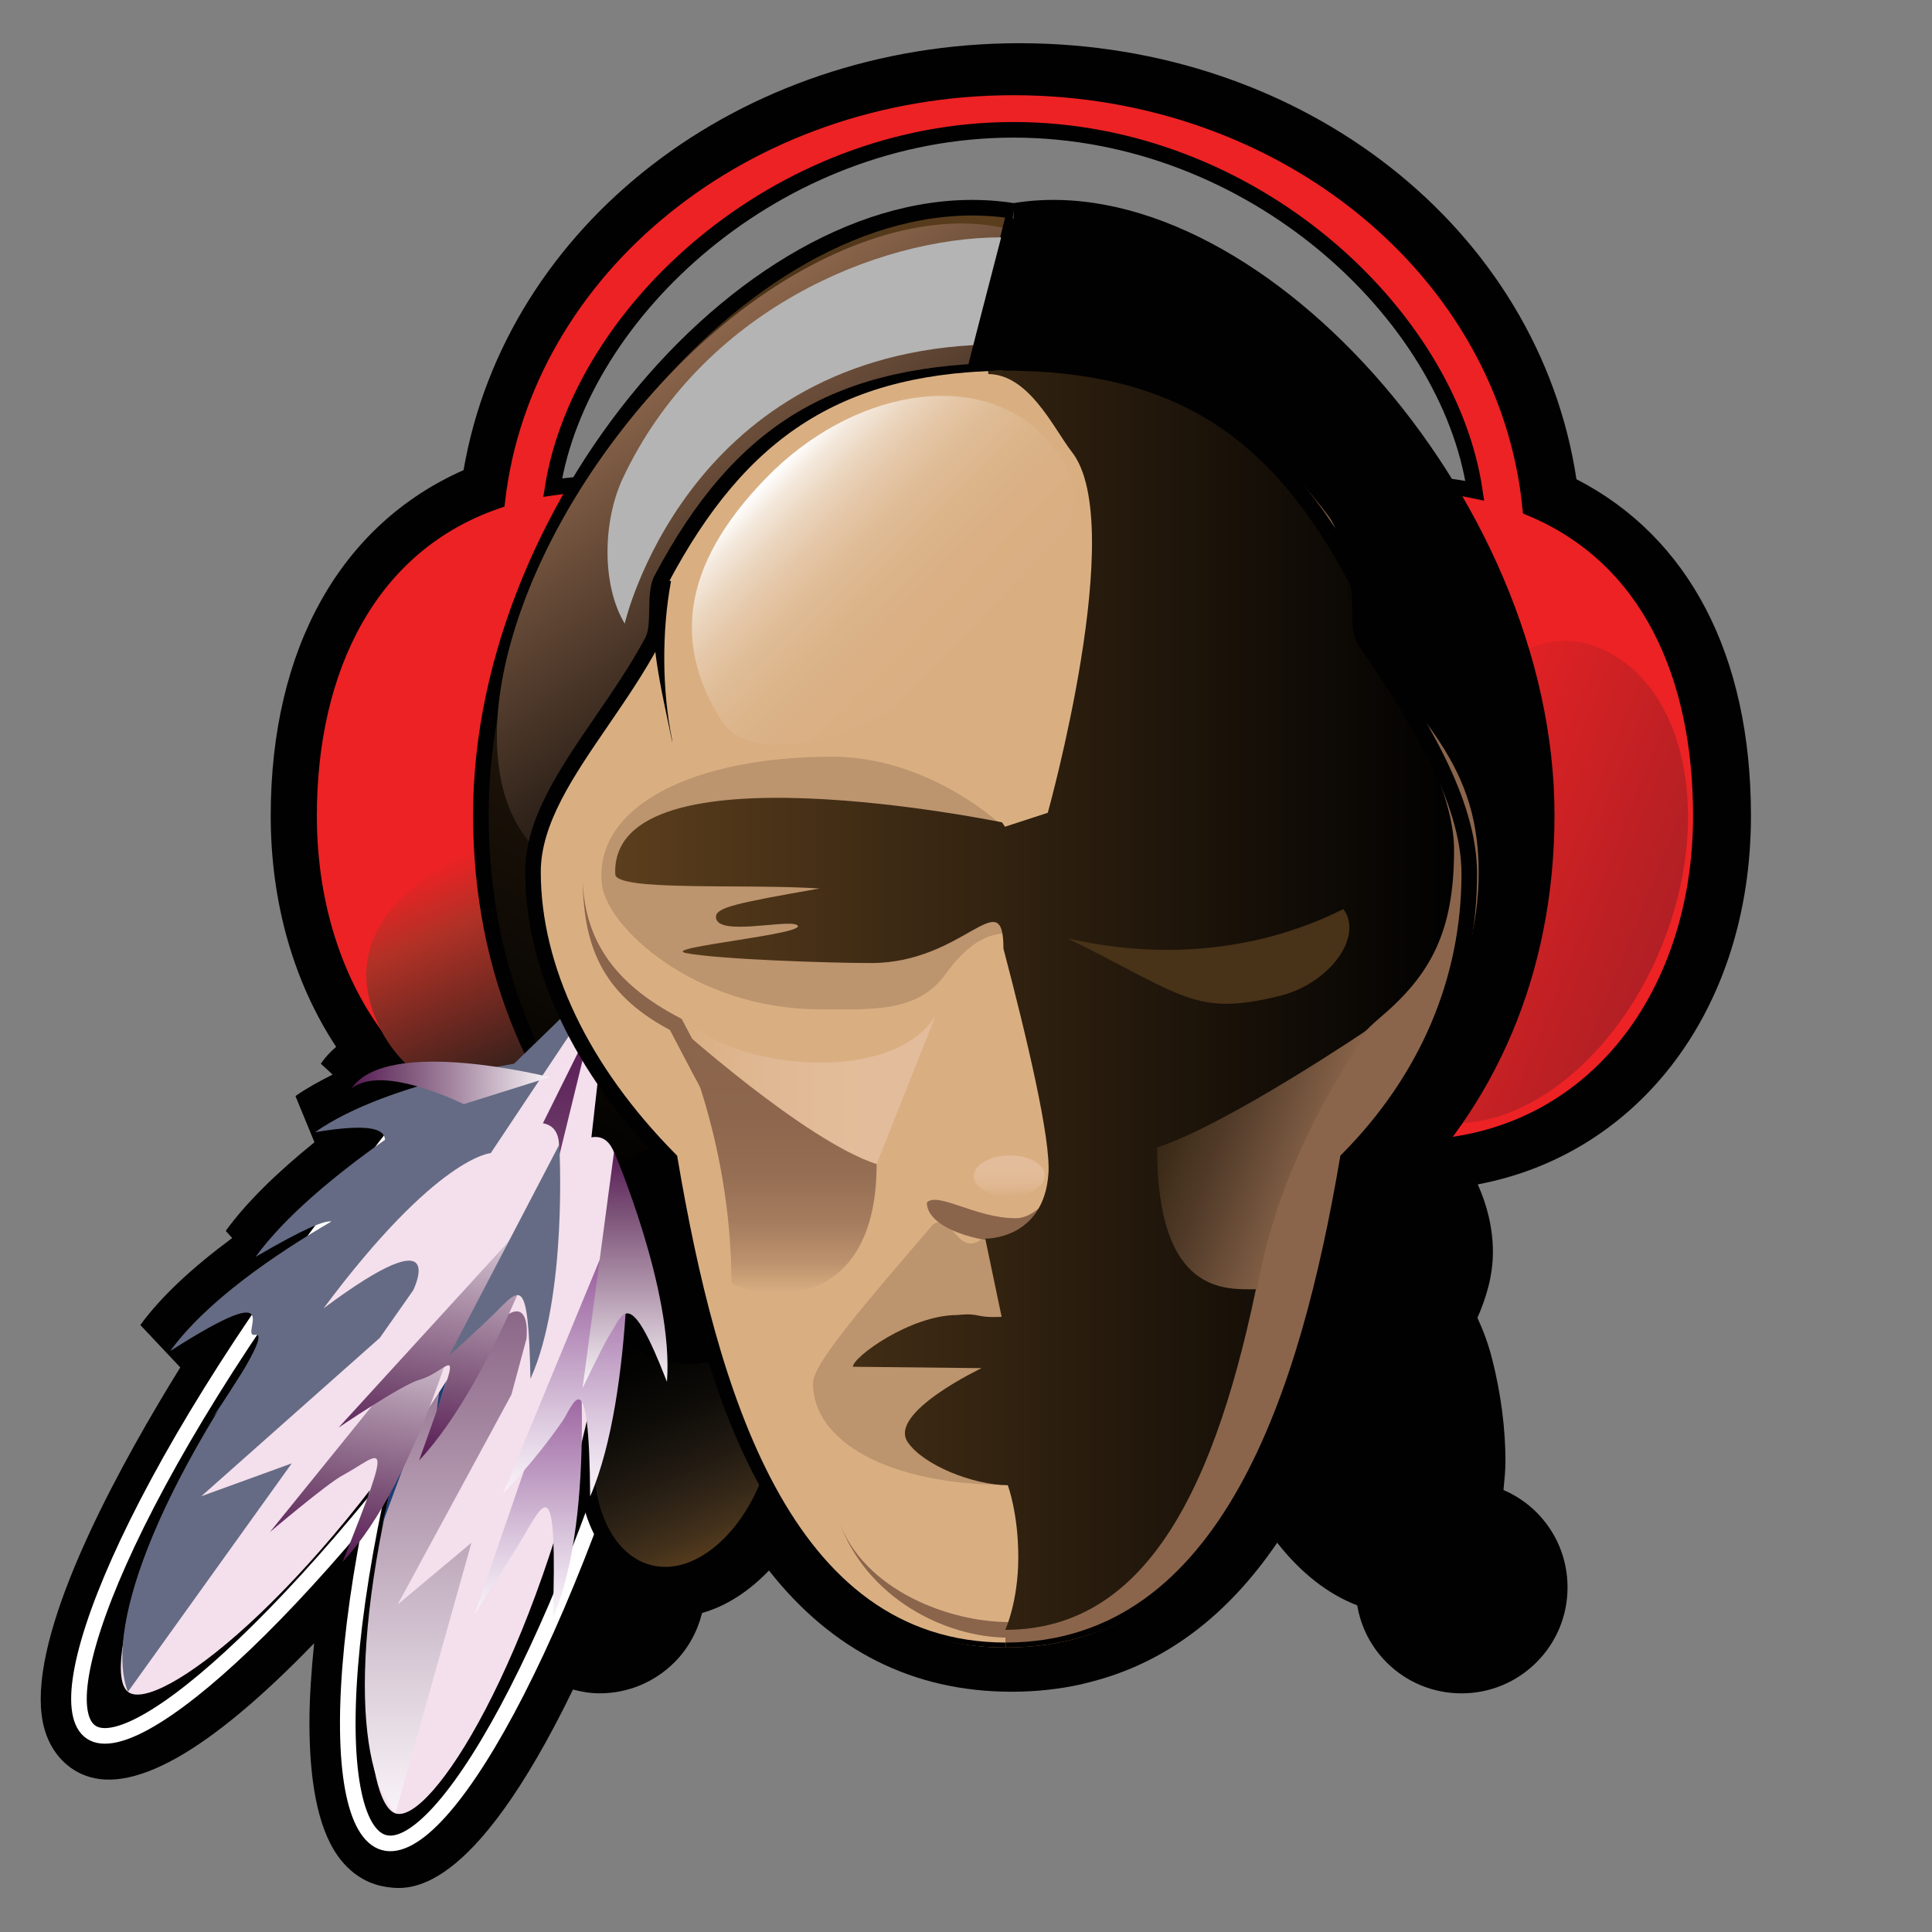 <?xml version="1.0" encoding="utf-8"?>
<!-- Generator: Adobe Illustrator 15.0.0, SVG Export Plug-In . SVG Version: 6.00 Build 0)  -->
<!DOCTYPE svg PUBLIC "-//W3C//DTD SVG 1.1//EN" "http://www.w3.org/Graphics/SVG/1.1/DTD/svg11.dtd">
<svg version="1.1" id="Layer_1" xmlns="http://www.w3.org/2000/svg" xmlns:xlink="http://www.w3.org/1999/xlink" x="0px" y="0px"
	 width="600px" height="600px" viewBox="0 0 600 600" enable-background="new 0 0 600 600" xml:space="preserve">
<rect x="0" y="0" width="600" height="600" fill="#808080" stroke="none"/>
<path fill="#010101" d="M543.773,253.359c0-49.962-19.305-86.572-54.194-104.54C477.84,71.133,405.027,13.418,316.568,13.418
	c-86.917,0-159.483,56.481-172.605,132.58c-38.049,16.818-59.889,55.24-59.889,107.361c0,27.029,7.188,51.824,20.321,71.749
	c-1.816,1.565-3.444,3.282-4.77,5.239c0,0,2.582,2.359,3.689,3.373c-4.262,2.123-8.22,4.322-11.555,6.67
	c0,0,3.021,7.355,5.896,14.353c-11.991,9.688-21.312,18.92-27.553,27.51c0,0,1.611,1.789,2.011,2.225
	c-12.354,9.158-22.133,18.205-28.528,27.021c0,0,6.927,7.35,12.408,13.166c-17.824,28.76-43.348,74.85-43.348,102.988
	c0,3.278,0.346,6.315,1.093,9.053c1.764,6.443,5.752,11.438,11.229,14.059c15.255,7.312,39.646-6.362,72.589-40.434
	c-0.828,8.287-1.457,16.662-1.457,24.736c0,16.805,2.266,32.069,8.77,41.25c4.887,6.895,10.898,9.067,15.084,9.682
	c6.723,0.99,26.375,3.797,57.992-61.295c2.678,0.705,5.421,1.178,8.235,1.178c8.798,0,17.065-3.424,23.287-9.639
	c4.284-4.287,7.133-9.584,8.562-15.312c7.516-2.129,14.555-6.701,20.779-13.19c19.562,24.86,44.779,37.643,75.38,37.643
	c7.317,0,14.474-0.754,21.281-2.242c0.392-0.073,2.555-0.623,2.555-0.623l0.62-0.166c23.05-5.823,42.463-20.409,58-43.254
	c7.2,9.23,15.731,15.994,24.849,19.457c1.141,6.658,4.226,12.808,9.102,17.691c6.22,6.213,14.487,9.639,23.288,9.639
	c8.798,0,17.063-3.426,23.285-9.639c6.221-6.229,9.647-14.494,9.647-23.293c0-8.797-3.429-17.066-9.647-23.293
	c-2.988-2.988-6.478-5.297-10.248-6.924c0.275-2.947,0.611-5.849,0.611-9.009c0-10.028-1.398-20.979-4.19-31.897
	c-1.196-4.672-2.757-8.746-4.513-12.568c2.84-6.467,4.807-13.268,4.807-20.426c0-7.316-1.74-14.422-4.706-21.01
	C509.263,358.345,543.773,313.068,543.773,253.359z M451.232,150.998c-33.396-54.619-88.048-93.359-134.569-85.472
	c-49.022-7.864-102.775,30.64-135.326,85.018c-2.646,0.208-5.276,0.497-7.875,0.88c8.694-54.414,69.431-111.108,143.107-111.108
	c74.113,0,135.142,57.197,143.271,112.08C457.013,151.799,454.137,151.348,451.232,150.998z"/>
<path fill="#010101" stroke="#FFFFFF" stroke-width="4.844" d="M110.937,367.38c-72.03,93.07-97.843,163.349-81.865,170.996
	c15.97,7.654,74.912-46.055,139.701-143.287c45.751-68.647,60.797-94.43,45.68-95.922l20.614-43.357l-10.687-6.644l-33.91,33.371
	C179.323,272.615,166.073,296.146,110.937,367.38z"/>
<path fill="#010101" stroke="#FFFFFF" stroke-width="4.844" d="M140.932,379.755c-39.101,113.041-39.738,189.89-20.813,192.654
	c18.912,2.787,59.039-67.617,89.306-182.603c21.383-81.178,27.257-111.029,11.438-108l5.133-48.806l-13.207-3.354l-22.192,42.936
	C175.736,266.142,170.865,293.244,140.932,379.755z"/>
<circle fill="none" stroke="#010101" stroke-width="4.844" cx="410.28" cy="388.832" r="37.801"/>
<path fill="#ED2224" stroke="#010101" stroke-width="4.844" d="M475.237,157.792c-7.115-73.197-76.231-130.645-160.495-130.645
	c-83.402,0-152.009,56.27-160.306,128.393c-39.811,13.607-58.455,52.219-58.455,97.818c0,56.946,34.681,103.108,89.925,103.108
	c35.784,0,67.089-19.432,84.771-48.551c14.01,3.533,28.776,5.463,44.064,5.463c13.16,0,25.934-1.438,38.173-4.076
	c17.966,28.357,49.108,47.164,84.604,47.164c55.665,0,90.696-46.162,90.696-103.108
	C528.218,210.073,512.209,173.073,475.237,157.792z M314.742,274.908c-10.501,0-20.723-0.878-30.584-2.506
	c1.125-6.177,1.778-12.527,1.778-19.043c0-56.941-44.786-103.104-100.03-103.104c-4.858,0-9.597,0.478-14.271,1.169
	c8.692-54.414,69.43-111.108,143.105-111.108c74.113,0,135.144,57.197,143.27,112.08c-6.617-1.398-13.473-2.141-20.49-2.141
	c-55.675,0-100.801,46.163-100.801,103.104c0,6.852,0.687,13.536,1.931,20.013C330.872,274.364,322.888,274.908,314.742,274.908z"/>
<linearGradient id="SVGID_1_" gradientUnits="userSpaceOnUse" x1="-1087.666" y1="191.439" x2="-992.192" y2="191.439" gradientTransform="matrix(-0.378 -0.835 1.083 -0.491 -423.955 -476.226)">
	<stop  offset="0" style="stop-color:#010101"/>
	<stop  offset="0.261" style="stop-color:#3E221C"/>
	<stop  offset="0.773" style="stop-color:#B03126"/>
	<stop  offset="1" style="stop-color:#ED2224"/>
</linearGradient>
<path fill="url(#SVGID_1_)" d="M153.69,260.35c31.322-14.19,65.739-18.887,77.129,6.254c11.391,25.14-4.763,57.026-36.091,71.214
	c-31.323,14.192-65.948,5.311-77.338-19.83C106,292.849,122.366,274.543,153.69,260.35z"/>
<linearGradient id="SVGID_2_" gradientUnits="userSpaceOnUse" x1="-1275.886" y1="215.503" x2="-1180.411" y2="215.503" gradientTransform="matrix(-0.901 -0.361 0.555 -1.386 -752.655 131.768)">
	<stop  offset="0" style="stop-color:#B11F24"/>
	<stop  offset="0.102" style="stop-color:#B62024"/>
	<stop  offset="1" style="stop-color:#ED2224"/>
</linearGradient>
<path fill="url(#SVGID_2_)" d="M427.738,265.165c16.043-40.085,41.342-74.985,68.475-64.122
	c27.121,10.86,36.109,52.165,20.056,92.248c-16.053,40.089-51.062,63.773-78.189,52.912
	C410.95,335.343,411.683,305.253,427.738,265.165z"/>
<path fill="#010101" stroke="#010101" stroke-width="4.844" d="M448.219,425.226c7.774,30.396,3.98,62.357-14.521,62.357
	c-16.301,0-34.904-17.332-42.675-47.732c-7.777-30.399,4.243-75.016,14.521-62.364C423.584,399.707,440.442,394.826,448.219,425.226
	z"/>
<linearGradient id="SVGID_3_" gradientUnits="userSpaceOnUse" x1="-639.542" y1="548.502" x2="-691.405" y2="458.673" gradientTransform="matrix(0.987 0.051 0.051 0.799 840.21 72.646)">
	<stop  offset="0" style="stop-color:#5B3E1D"/>
	<stop  offset="0.112" style="stop-color:#42301B"/>
	<stop  offset="0.238" style="stop-color:#2E2316"/>
	<stop  offset="0.375" style="stop-color:#1D1710"/>
	<stop  offset="0.529" style="stop-color:#0E0C08"/>
	<stop  offset="0.712" style="stop-color:#030302"/>
	<stop  offset="1" style="stop-color:#000000"/>
</linearGradient>
<path fill="url(#SVGID_3_)" stroke="#010101" stroke-width="4.844" d="M184.076,437.859c-6.111,23.875,1.745,46.508,17.54,50.549
	c15.79,4.039,33.552-12.045,39.658-35.924c6.101-23.882-9.153-57.129-24.947-61.17C200.537,387.275,190.178,413.972,184.076,437.859
	z"/>
<path fill="#010101" stroke="#010101" stroke-width="4.844" d="M314.837,65.525c72.757-12.333,165.505,89.311,165.505,187.528
	c0,98.213-74.307,162.833-165.707,162.833"/>
<linearGradient id="SVGID_4_" gradientUnits="userSpaceOnUse" x1="-664.381" y1="374.007" x2="-500.546" y2="90.236" gradientTransform="matrix(1 0 0 1 858.79 0.351)">
	<stop  offset="0" style="stop-color:#000000"/>
	<stop  offset="1" style="stop-color:#5B3E1D"/>
</linearGradient>
<path fill="url(#SVGID_4_)" stroke="#010101" stroke-width="4.844" d="M314.635,415.888c-91.402,0-165.299-64.619-165.299-162.833
	c0-98.218,88.615-199.862,165.5-187.528"/>
<linearGradient id="SVGID_5_" gradientUnits="userSpaceOnUse" x1="-760.302" y1="-37.909" x2="-639.351" y2="-247.403" gradientTransform="matrix(-0.609 0.78 -0.412 -0.322 -240.618 671.646)">
	<stop  offset="0" style="stop-color:#8B654B"/>
	<stop  offset="1" style="stop-color:#000000"/>
</linearGradient>
<path fill="url(#SVGID_5_)" d="M169.611,266.578c-27.578-21.539-16.863-81.354,23.935-133.604
	c40.804-52.245,93.81-72.894,126.21-59.689c26.672,10.864,14.476,85.434-26.326,137.681
	C252.63,263.215,197.193,288.112,169.611,266.578z"/>
<circle fill="#010101" cx="214.367" cy="388.832" r="34.682"/>
<g>
	<path fill="#F4DFED" d="M131.831,427.708c-23.973,79.734-18.741,132.268-9.011,135.459c10.854,3.564,43.561-47.223,60.839-128.324
		c12.189-57.264,11.729-83.75,0.009-81.625l3.505-31.108l-8.899-2.435l-14.271,32.445
		C152.554,347.564,150.184,366.689,131.831,427.708z"/>
	
		<linearGradient id="SVGID_6_" gradientUnits="userSpaceOnUse" x1="-710.64" y1="319.325" x2="-710.64" y2="562.816" gradientTransform="matrix(1 0 0 1 858.79 0.351)">
		<stop  offset="0" style="stop-color:#571A54"/>
		<stop  offset="0.264" style="stop-color:#7C5378"/>
		<stop  offset="0.528" style="stop-color:#A78AA3"/>
		<stop  offset="0.746" style="stop-color:#CDBCCB"/>
		<stop  offset="0.909" style="stop-color:#EAE1E8"/>
		<stop  offset="1" style="stop-color:#F9F3F8"/>
	</linearGradient>
	<path fill="url(#SVGID_6_)" d="M146.41,479.117l-22.914,19.186l35.325-65.182l4.683-17.371c0,0,3.1-26.758-24.228,14.713
		c16.962-56.432,32.317-62.998,32.317-62.998l11.402-46.658l-4.725-1.131l-14.702,30.23c-11.429-4.588-13.859,14.521-32.392,75.483
		c-24.226,79.656-20.501,124.087-8.358,137.777L146.41,479.117z"/>
	
		<linearGradient id="SVGID_7_" gradientUnits="userSpaceOnUse" x1="-789.351" y1="444.18" x2="-821.242" y2="531.975" gradientTransform="matrix(0.94 -0.341 0.341 0.94 754.294 -277.891)">
		<stop  offset="0" style="stop-color:#802986"/>
		<stop  offset="0.264" style="stop-color:#9D66A2"/>
		<stop  offset="0.528" style="stop-color:#BE9BC2"/>
		<stop  offset="0.746" style="stop-color:#DBC8DE"/>
		<stop  offset="0.909" style="stop-color:#F0E6F1"/>
		<stop  offset="1" style="stop-color:#F9F3F8"/>
	</linearGradient>
	<path fill="url(#SVGID_7_)" d="M147.332,501.478l31.839-92.399c0,0,6.608,60.69-7.474,93.406
		c1.438-44.879-2.328-36.951-9.176-25.257C159.71,482.031,147.332,501.478,147.332,501.478z"/>
	
		<linearGradient id="SVGID_8_" gradientUnits="userSpaceOnUse" x1="-764.893" y1="411.234" x2="-797.326" y2="500.52" gradientTransform="matrix(0.94 -0.341 0.341 0.94 754.294 -277.891)">
		<stop  offset="0" style="stop-color:#802986"/>
		<stop  offset="0.264" style="stop-color:#9D66A2"/>
		<stop  offset="0.528" style="stop-color:#BE9BC2"/>
		<stop  offset="0.746" style="stop-color:#DBC8DE"/>
		<stop  offset="0.909" style="stop-color:#F0E6F1"/>
		<stop  offset="1" style="stop-color:#F9F3F8"/>
	</linearGradient>
	<path fill="url(#SVGID_8_)" d="M156.286,463.716l38.825-93.953c0,0,2.251,62.279-11.831,94.992
		c-0.298-44.25-5.388-28.09-8.538-23.508C165.662,454.416,156.286,463.716,156.286,463.716z"/>
	
		<linearGradient id="SVGID_9_" gradientUnits="userSpaceOnUse" x1="-872.755" y1="422.817" x2="-924.375" y2="475.004" gradientTransform="matrix(0.711 -0.703 0.703 0.711 517.318 -556.633)">
		<stop  offset="0" style="stop-color:#571A54"/>
		<stop  offset="0.264" style="stop-color:#7C5378"/>
		<stop  offset="0.528" style="stop-color:#A78AA3"/>
		<stop  offset="0.746" style="stop-color:#CDBCCB"/>
		<stop  offset="0.909" style="stop-color:#EAE1E8"/>
		<stop  offset="1" style="stop-color:#F9F3F8"/>
	</linearGradient>
	<path fill="url(#SVGID_9_)" d="M180.916,431.115l9.787-73.404c0,0,18.589,43.111,16.428,71.426
		c-11.771-30.424-13.671-21.049-17.576-14.961C187.396,417.539,180.916,431.115,180.916,431.115z"/>
	<path fill="#1E3D73" d="M174.914,335.556L158.76,362.31l-23.24,76.646c0,0,1.211-8.172,1.788-15.883l-18.783,50.772
		c0,0,8.386-31.227,3.607-28.383c-4.775,2.84,4.227-21.91-23.102,13.73c5.316-18.517,20.495-39.511,33.324-54.9
		c-2.172,0.473-7.102,4.787-18.388,18.373c4.381-15.232,14.956-32.934,25.357-47.898c-1.159-2.682-5.151-3.889-21.234,5.224
		C134.366,356.718,174.914,335.556,174.914,335.556z"/>
</g>
<g>
	<path fill="#F4DFED" d="M94.453,401.164c-49.752,66.752-62.779,117.912-54.719,124.242c8.987,7.059,57.062-29.513,100.989-99.847
		c31.011-49.655,39.62-74.709,27.879-76.713l13.916-28.053l-7.539-5.318l-24.483,25.623
		C141.291,332.912,132.531,350.072,94.453,401.164z"/>
	<path fill="#656B84" d="M90.603,454.464l-28.088,10.205l55.456-49.201l10.331-14.729c0,0,12.047-24.097-27.796,5.559
		c35.213-47.256,51.892-48.182,51.892-48.182l26.641-39.957l-4.058-2.683l-24.133,23.4c-9.179-8.223-17.989,8.91-56.226,59.885
		c-49.96,66.601-61.634,109.635-54.889,126.646L90.603,454.464z"/>
	
		<linearGradient id="SVGID_10_" gradientUnits="userSpaceOnUse" x1="-752.551" y1="484.682" x2="-736.799" y2="395.349" gradientTransform="matrix(1 0 0 1 858.79 0.351)">
		<stop  offset="0" style="stop-color:#571A54"/>
		<stop  offset="0.264" style="stop-color:#7C5378"/>
		<stop  offset="0.528" style="stop-color:#A78AA3"/>
		<stop  offset="0.746" style="stop-color:#CDBCCB"/>
		<stop  offset="0.909" style="stop-color:#EAE1E8"/>
		<stop  offset="1" style="stop-color:#F9F3F8"/>
	</linearGradient>
	<path fill="url(#SVGID_10_)" d="M83.829,475.791l61.476-75.98c0,0-14.509,59.306-38.916,85.248
		c16.678-41.694,12.058-33.366,0-26.873C101.491,460.822,83.829,475.791,83.829,475.791z"/>
	
		<linearGradient id="SVGID_11_" gradientUnits="userSpaceOnUse" x1="-727.806" y1="453.349" x2="-711.915" y2="363.223" gradientTransform="matrix(1 0 0 1 858.79 0.351)">
		<stop  offset="0" style="stop-color:#571A54"/>
		<stop  offset="0.264" style="stop-color:#7C5378"/>
		<stop  offset="0.528" style="stop-color:#A78AA3"/>
		<stop  offset="0.746" style="stop-color:#CDBCCB"/>
		<stop  offset="0.909" style="stop-color:#EAE1E8"/>
		<stop  offset="1" style="stop-color:#F9F3F8"/>
	</linearGradient>
	<path fill="url(#SVGID_11_)" d="M105.143,443.357l68.562-75.052c0,0-19.143,59.297-43.551,85.248
		c14.824-41.7,10.567-27.994,0-25.022C124.802,430.041,105.143,443.357,105.143,443.357z"/>
	<path fill="#656B84" d="M139.423,421.125l34.262-65.654c0,0,2.748,46.867-8.945,72.74c-0.676-32.615-3.041-28.432-11.413-20.061
		C150.5,410.974,139.423,421.125,139.423,421.125z"/>
	<path fill="#656B84" d="M166.408,329.255l-24.322,19.631l-48.011,64.111c0,0,3.931-7.273,7.104-14.322L66.185,439.99
		c0,0,18.552-26.484,13.089-25.449c-5.464,1.041,11.451-19.148-26.399,5.02c11.313-15.588,32.751-30.137,50.064-40.227
		c-2.205-0.299-8.316,2.076-23.552,10.988c9.312-12.818,25.302-25.842,40.183-36.357c-0.175-2.918-3.515-5.416-21.74-2.346
		C121.065,335.3,166.408,329.255,166.408,329.255z"/>
</g>
<g>
	<path fill="#D9AF82" d="M315.05,115.063c-50.514,0-83.218,15.021-109.641,64.839c-2.502,4.713-0.23,14.337-2.796,19.152
		c-13.845,26.007-37.089,48.236-37.089,71.707c0,34.335,19.1,65.637,42.505,89.296c12.185,71.646,34.7,151.595,104.339,151.595"/>
	<path fill="#010101" d="M203.271,178.766c-1.521,2.855-1.59,6.774-1.656,10.562c-0.062,3.283-0.123,6.677-1.14,8.588
		c-4.537,8.519-10.146,16.707-15.577,24.624c-11.21,16.353-21.797,31.798-21.797,48.221c0,30.307,15.166,62.38,42.666,90.412
		c12.578,73.607,36.113,150.479,106.6,150.479v-1.547c-67.084,0-89.722-78.556-101.95-150.453l-0.127-0.748l-0.54-0.549
		c-26.957-27.257-41.805-58.361-41.805-87.594c0-14.923,10.174-29.766,20.949-45.482c5.501-8.027,11.19-16.327,15.855-25.087
		c1.562-2.935,1.638-6.92,1.707-10.773c0.059-3.221,0.118-6.551,1.088-8.381c24.258-45.734,54.398-65.974,107.503-65.974v-2.422
		C259.849,112.641,228.506,131.181,203.271,178.766z"/>
</g>
<path fill="#8B654B" d="M312.368,511.65c72.045,0,92.163-79.949,104.338-151.595c23.405-23.657,42.514-54.959,42.514-89.296
	c0-37.004-22.588-49.51-38.609-77.154c-5.681-9.798-1.496-24.634-8.084-33.382c-26.905-35.728-53.772-45.162-97.477-45.162"/>
<ellipse fill="#D9AF82" cx="313.792" cy="343.947" rx="21.906" ry="68.144"/>
<path fill="#8B654B" d="M342.916,373.455c0,7.812-14.979,12.535-27.273,12.535c-12.293,0-27.81-4.736-27.81-12.549
	c3.432-3.433,15.246,4.885,27.544,4.885C334.789,378.326,342.916,312.496,342.916,373.455z"/>
<path fill="#D9AF82" d="M335.697,435.216c0,37.637-9.81,68.832-21.91,68.832c-12.096,0-21.899-31.195-21.899-68.832
	c0-37.639,9.882-50.258,21.977-50.258C325.962,384.958,335.697,397.578,335.697,435.216z"/>
<path opacity="0.36" fill="#8A644B" enable-background="new    " d="M328.365,281.605c-1.826,24.682-14.186-7.573-34.757,20.975
	c-8.672,12.025-23.23,10.877-38.845,10.877c-39.61,0-66.544-26.031-67.859-38.869c-2.517-24.557,29.024-39.586,71.464-39.586
	C297.028,235.002,329.255,269.622,328.365,281.605z"/>
<linearGradient id="SVGID_12_" gradientUnits="userSpaceOnUse" x1="-644.035" y1="340.703" x2="-568.351" y2="340.703" gradientTransform="matrix(1 0 0 1 858.79 0.351)">
	<stop  offset="0" style="stop-color:#D9AF82"/>
	<stop  offset="0.079" style="stop-color:#DFB791"/>
	<stop  offset="0.205" style="stop-color:#E7C1A5"/>
	<stop  offset="0.345" style="stop-color:#EDC9B5"/>
	<stop  offset="0.502" style="stop-color:#F1CFC0"/>
	<stop  offset="0.692" style="stop-color:#F4D3C7"/>
	<stop  offset="1" style="stop-color:#F5D4C9"/>
</linearGradient>
<path opacity="0.36" fill="url(#SVGID_12_)" enable-background="new    " d="M272.246,361.529
	c-28.722,19.461-56.346-24.299-57.491-43.314c15.913,13.822,62.032,18.457,75.685-2.516L272.246,361.529z"/>
<path opacity="0.36" fill="#8A644B" enable-background="new    " d="M313.706,461.212c-38.167,0-61.229-13.68-61.229-31.629
	c0-6.049,15.649-24.078,37.318-49.365c5.952-3.699,7.464,10.037,14.958,4.73C331.61,392.044,328.318,461.212,313.706,461.212z"/>
<g>
	<path fill="#8A644B" d="M260.464,472.117c8.341,23.938,32.817,36.465,52.688,36.465v-4.844
		C294.99,503.738,268.056,493.921,260.464,472.117L260.464,472.117z"/>
</g>
<g>
	<path fill="#8A644B" d="M180.954,271.658c0,21.359,5.388,36.679,27.101,48.222c0.587,1.121,7.021,13.387,7.021,13.387
		c8.916,16.375,19.021,34.939,19.021,54.406h4.844c0-20.699-10.416-39.84-19.612-56.725l-7.586-14.455l-0.709-0.426
		C190.51,305.4,180.954,291.289,180.954,271.658L180.954,271.658z"/>
</g>
<g>
	<path fill="#010101" d="M208.814,230.649l-0.104-0.97c-3.106-15.25-3.226-33.651-0.312-49.217l-4.764-0.889
		C200.613,195.722,205.583,214.815,208.814,230.649z"/>
</g>
<linearGradient id="SVGID_13_" gradientUnits="userSpaceOnUse" x1="-667.733" y1="310.171" x2="-407.218" y2="310.171" gradientTransform="matrix(1 0 0 1 858.79 0.351)">
	<stop  offset="0" style="stop-color:#5B3E1D"/>
	<stop  offset="1" style="stop-color:#010101"/>
</linearGradient>
<path fill="url(#SVGID_13_)" d="M423.943,199.054c-3.983-11.059-0.737-20.853-8.062-31.231
	c-19.885-28.185-51.07-56.271-108.998-52.618l5.214,140.363c0,0-122.733-25.589-121.021,15.935c0.229,5.387,40.188,2.88,63.46,4.428
	c-26.092,4.566-32.185,5.898-32.185,8.838c0,6.206,21.861,0.683,25.106,2.467c4.978,2.739-43.139,7.052-34.351,8.757
	c10.057,1.951,44.474,3.086,57.442,3.086c28.931,0,41.077-25.413,41.077-4.485c7.348,27.894,14.739,59.239,13.974,69.882
	c-1.477,20.661-19.62,20.188-19.62,20.188l5.089,24.285c-8.557,0.438-6.245-1.324-13.85-0.549c-14.429,0-32.354,13.03-32.354,16.055
	l39.989,0.434c0,0-29.081,13.771-22.977,22.931c4.765,7.143,20.316,13.377,31.093,13.424c0,0,3.271,8.549,3.271,22.352
	c0,13.812-4.035,22.564-4.035,22.564c46.171,0,67.49-49.035,80.324-118.445c6.083-32.877,20.018-58.104,36.034-71.658
	c15.742-13.319,23.008-26.64,23.008-52.07C451.577,249.847,443.574,230.354,423.943,199.054z"/>
<path fill="#D9AF82" d="M325.395,252.416l-13.297,4.328c0,0-65.85-96.356-46.493-121.312c12.682-16.357,24.609-18.136,40.046-19.238
	c13.519-0.965,21.294,16.525,27.302,24.271C350.375,162.927,325.395,252.416,325.395,252.416z"/>
<linearGradient id="SVGID_14_" gradientUnits="userSpaceOnUse" x1="-629.016" y1="50.656" x2="-540.175" y2="50.656" gradientTransform="matrix(0.676 0.656 -0.925 0.952 711.83 511.185)">
	<stop  offset="0" style="stop-color:#FFFFFF"/>
	<stop  offset="0.077" style="stop-color:#F4E9DD"/>
	<stop  offset="0.181" style="stop-color:#EBD6BF"/>
	<stop  offset="0.295" style="stop-color:#E5C7A8"/>
	<stop  offset="0.419" style="stop-color:#DFBC96"/>
	<stop  offset="0.558" style="stop-color:#DCB58B"/>
	<stop  offset="0.727" style="stop-color:#DAB084"/>
	<stop  offset="1" style="stop-color:#D9AF82"/>
</linearGradient>
<path fill="url(#SVGID_14_)" d="M305.253,199.27c-26.745,27.542-70.168,41.961-81.281,24.357
	c-14.515-22.972-12.896-47.545,13.854-75.082c26.74-27.547,64.922-33.847,85.28-14.081
	C343.464,154.233,332.003,171.726,305.253,199.27z"/>
<linearGradient id="SVGID_15_" gradientUnits="userSpaceOnUse" x1="-617.711" y1="401.455" x2="-617.711" y2="317.863" gradientTransform="matrix(1 0 0 1 858.79 0.351)">
	<stop  offset="0" style="stop-color:#D9AF82"/>
	<stop  offset="0.113" style="stop-color:#BD936E"/>
	<stop  offset="0.268" style="stop-color:#A57C5E"/>
	<stop  offset="0.444" style="stop-color:#966E53"/>
	<stop  offset="0.655" style="stop-color:#8D664D"/>
	<stop  offset="1" style="stop-color:#8A644B"/>
</linearGradient>
<path fill="url(#SVGID_15_)" d="M272.246,361.529c0,46.272-35.419,42.799-45.104,36.896c0-45.752-17.229-80.211-17.229-80.211
	S249.882,354.22,272.246,361.529z"/>
<linearGradient id="SVGID_16_" gradientUnits="userSpaceOnUse" x1="-925.855" y1="344.666" x2="-972.746" y2="361.733" gradientTransform="matrix(-1 0 0 1 -562.393 0.351)">
	<stop  offset="0" style="stop-color:#382815"/>
	<stop  offset="0.408" style="stop-color:#553E2B"/>
	<stop  offset="1" style="stop-color:#8B654B"/>
</linearGradient>
<path fill="url(#SVGID_16_)" d="M359.338,356.349c0,46.271,21.506,44.033,31.073,44.033c7.488-45.135,35.671-81.516,35.671-81.516
	S381.703,349.044,359.338,356.349z"/>
<path fill="none" stroke="#010101" stroke-width="4.844" d="M173.934,294.978"/>
<g>
	<path fill="#010101" d="M311.507,115.089c53.106,0,83.247,20.214,107.505,65.948c0.902,1.702,0.902,4.883,0.902,7.96
		c-0.005,4.146-0.005,8.432,2.029,11.419c16.157,23.757,31.934,48.809,31.934,70.969c0,32.38-12.817,62.458-37.073,86.969
		l-0.541,0.551l-0.13,0.748c-12.222,71.897-36.672,150.451-103.765,150.451v1.518c70.499,0,95.847-76.844,108.416-150.455
		c24.803-25.336,37.937-56.355,37.937-89.781c0-23.537-16.19-49.311-32.774-73.694c-1.151-1.698-1.19-5.061-1.19-8.37
		c0-0.109,0.004-0.537,0.004-0.646c0-3.567-0.041-7.221-1.471-9.91C398.053,131.18,366.71,112.64,311.51,112.64v2.449H311.507
		L311.507,115.089z"/>
</g>
<polygon fill="#010101" points="339.974,84.79 334.59,115.675 300.608,113.719 312.435,66.413 "/>
<circle fill="#010101" stroke="#010101" stroke-width="4.844" cx="452.06" cy="492.948" r="19.204"/>
<g>
	
		<linearGradient id="SVGID_17_" gradientUnits="userSpaceOnUse" x1="-749.612" y1="335.951" x2="-687.998" y2="335.951" gradientTransform="matrix(1 0 0 1 858.79 0.351)">
		<stop  offset="0" style="stop-color:#571A54"/>
		<stop  offset="0.264" style="stop-color:#7C5378"/>
		<stop  offset="0.528" style="stop-color:#A78AA3"/>
		<stop  offset="0.746" style="stop-color:#CDBCCB"/>
		<stop  offset="0.909" style="stop-color:#EAE1E8"/>
		<stop  offset="1" style="stop-color:#F9F3F8"/>
	</linearGradient>
	<path fill="url(#SVGID_17_)" d="M109.178,338.035c9.592-7.824,34.694,4.861,34.833,4.861l26.78-8.396
		C170.211,334.501,120.246,321.648,109.178,338.035z"/>
</g>
<linearGradient id="SVGID_18_" gradientUnits="userSpaceOnUse" x1="-1081.023" y1="320.613" x2="-1063.38" y2="320.613" gradientTransform="matrix(-0.011 -0.717 1.248 -0.02 -98.666 -397.138)">
	<stop  offset="0" style="stop-color:#D9AF82"/>
	<stop  offset="0.079" style="stop-color:#DFB791"/>
	<stop  offset="0.205" style="stop-color:#E7C1A5"/>
	<stop  offset="0.345" style="stop-color:#EDC9B5"/>
	<stop  offset="0.502" style="stop-color:#F1CFC0"/>
	<stop  offset="0.692" style="stop-color:#F4D3C7"/>
	<stop  offset="1" style="stop-color:#F5D4C9"/>
</linearGradient>
<path opacity="0.36" fill="url(#SVGID_18_)" enable-background="new    " d="M313.352,358.851c6.074-0.1,11.045,2.654,11.102,6.15
	c0.06,3.49-4.829,6.398-10.907,6.498c-6.076,0.1-11.045-2.658-11.105-6.154C302.388,361.853,307.269,358.947,313.352,358.851z"/>
<path fill="#483218" d="M397.109,309.378c15.699-3.76,26.445-18.402,20.099-27.063c-38.738,19.354-75.295,11.369-85.529,9.147
	C368.014,309.492,371.117,315.595,397.109,309.378z"/>
<path fill="#B4B4B4" d="M310.92,73.714c-38.372,0-93.116,22.758-117.549,74.944c-6.089,12.999-6.656,32.87,0.64,45.014
	c0,0,18.604-81.43,108.229-86.494"/>
</svg>

